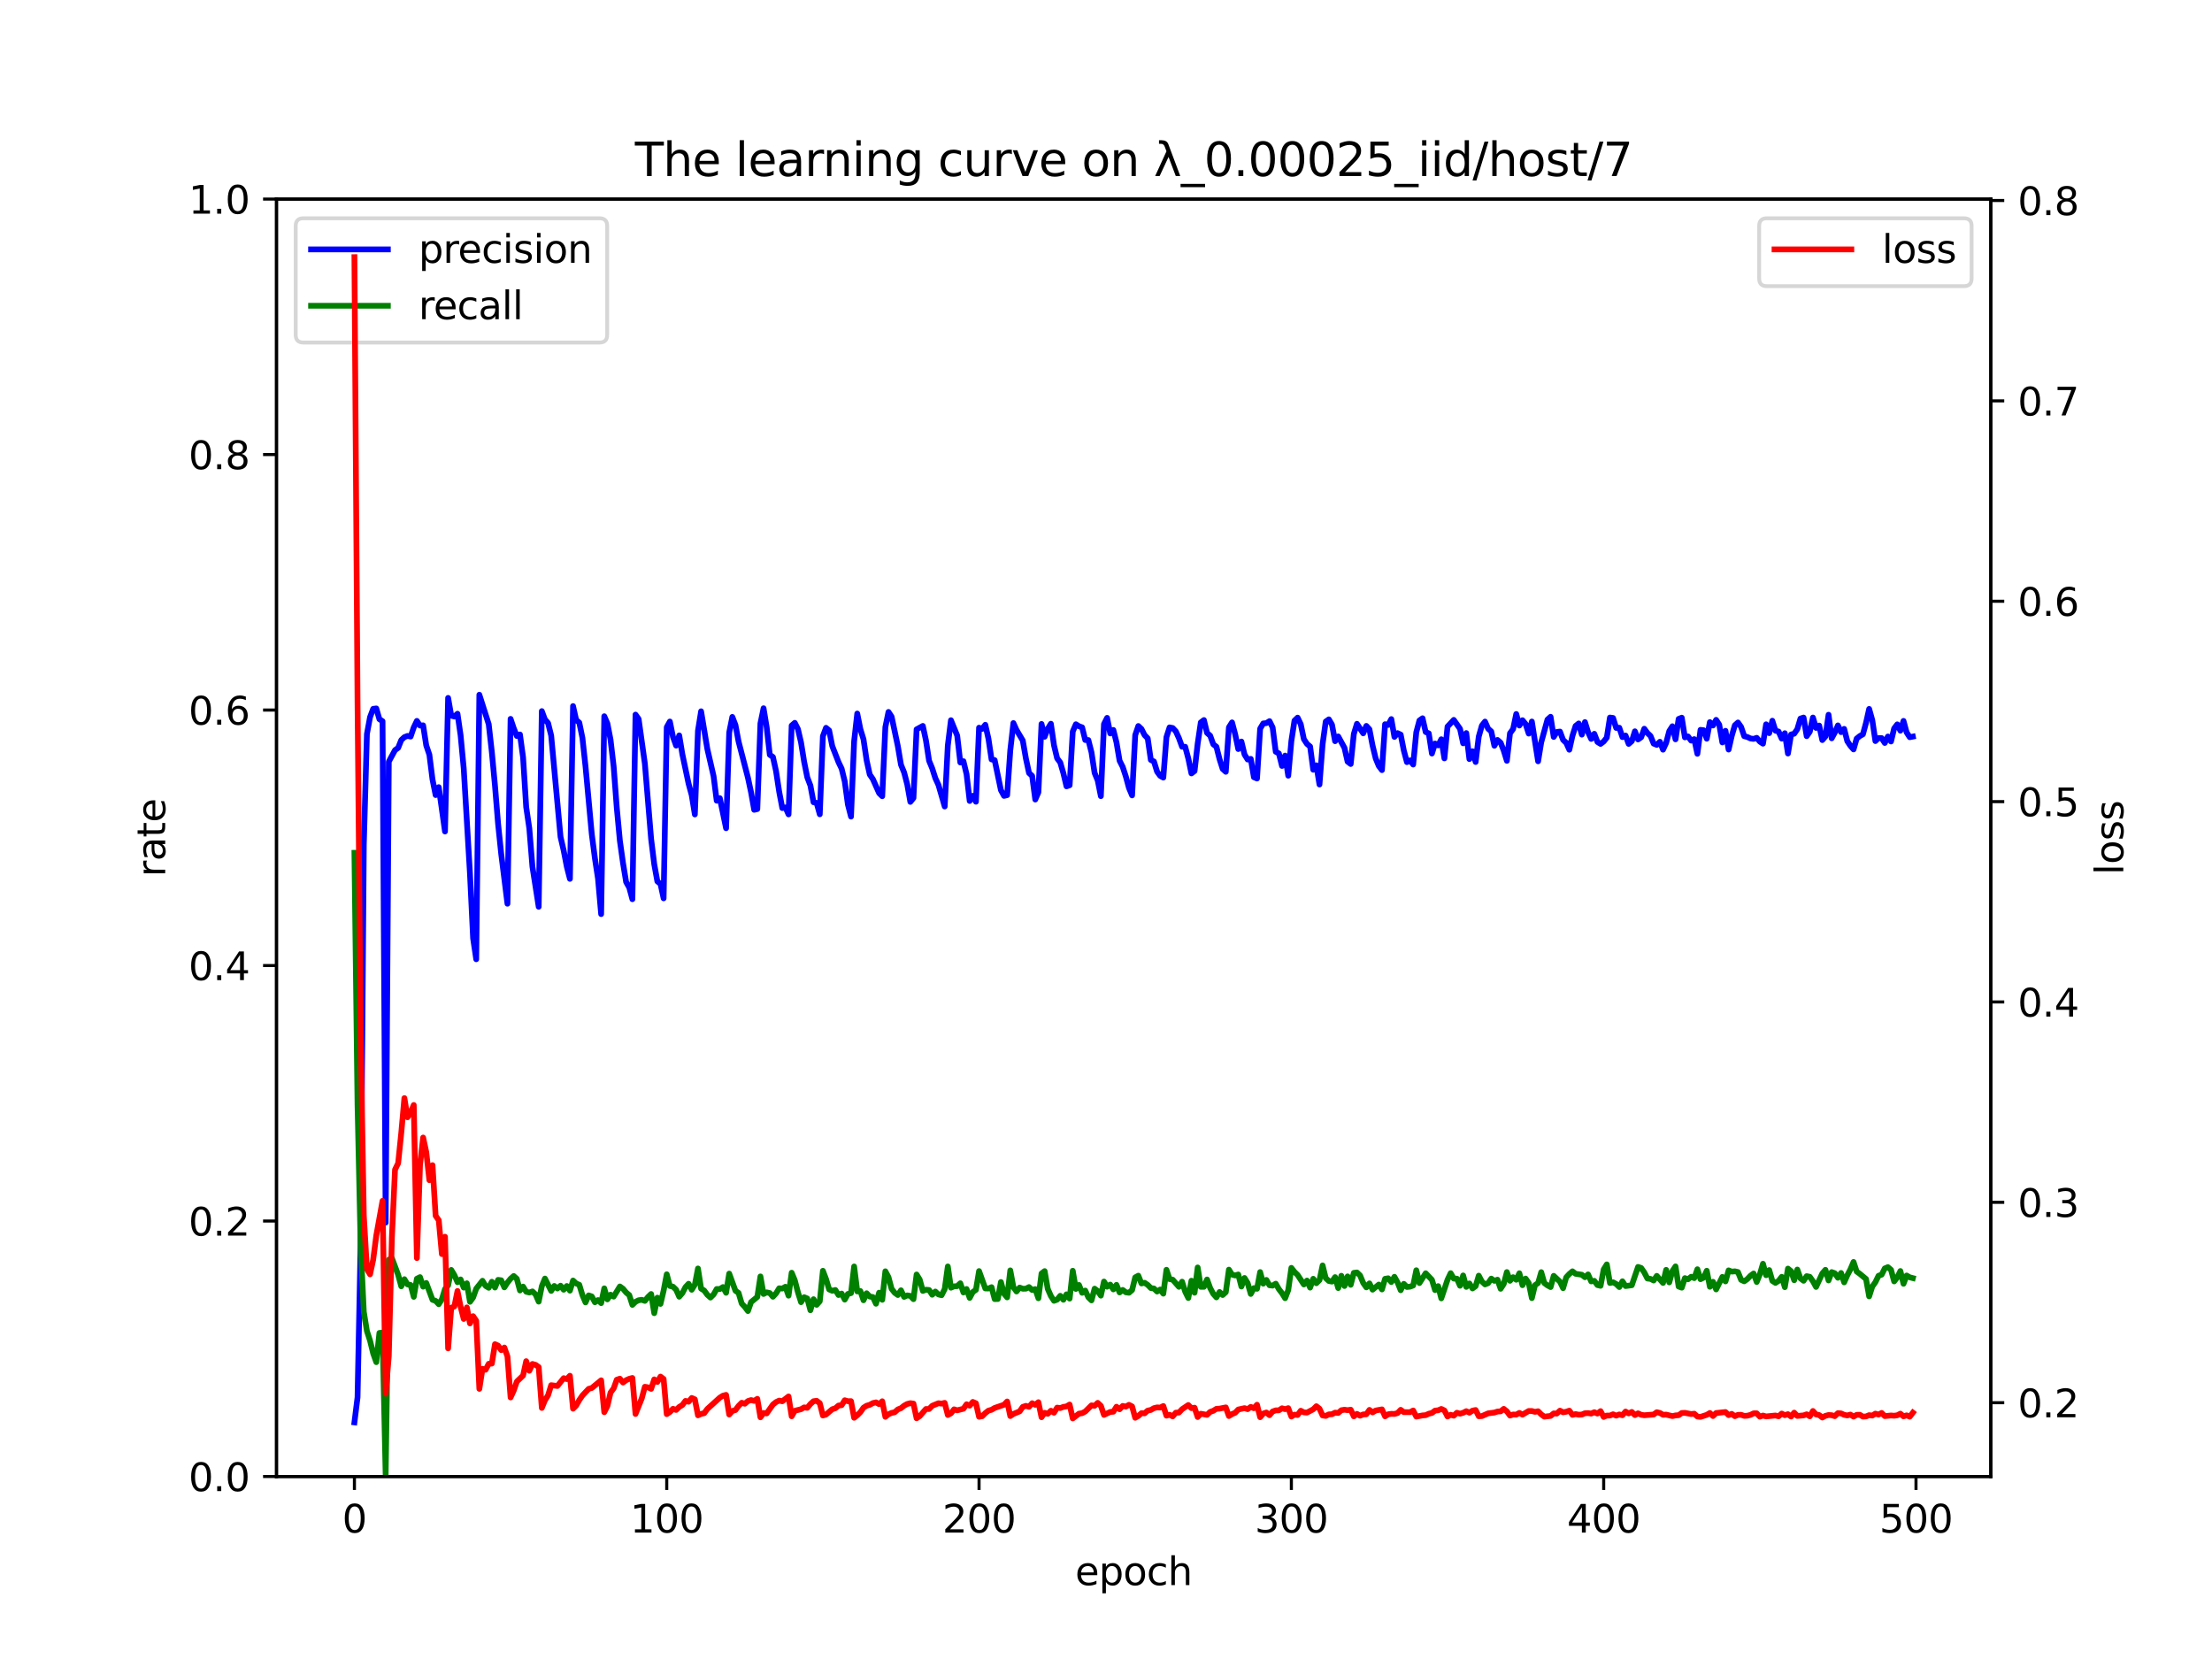 <?xml version="1.0" encoding="utf-8" standalone="no"?>
<!DOCTYPE svg PUBLIC "-//W3C//DTD SVG 1.1//EN"
  "http://www.w3.org/Graphics/SVG/1.1/DTD/svg11.dtd">
<svg xmlns:xlink="http://www.w3.org/1999/xlink" width="576pt" height="432pt" viewBox="0 0 576 432" xmlns="http://www.w3.org/2000/svg" version="1.1">
 <defs>
  <style type="text/css">*{stroke-linejoin: round; stroke-linecap: butt}</style>
 </defs>
 <g id="figure_1">
  <g id="patch_1">
   <path d="M 0 432 
L 576 432 
L 576 0 
L 0 0 
z
" style="fill: #ffffff"/>
  </g>
  <g id="axes_1">
   <g id="patch_2">
    <path d="M 72 384.48 
L 518.4 384.48 
L 518.4 51.84 
L 72 51.84 
z
" style="fill: #ffffff"/>
   </g>
   <g id="matplotlib.axis_1">
    <g id="xtick_1">
     <g id="line2d_1">
      <defs>
       <path id="m9ed347d72c" d="M 0 0 
L 0 3.5 
" style="stroke: #000000; stroke-width: 0.8"/>
      </defs>
      <g>
       <use xlink:href="#m9ed347d72c" x="92.291" y="384.48" style="stroke: #000000; stroke-width: 0.8"/>
      </g>
     </g>
     <g id="text_1">
      <!-- 0 -->
      <g transform="translate(89.11 399.078) scale(0.1 -0.1)">
       <defs>
        <path id="DejaVuSans-30" d="M 2034 4250 
Q 1547 4250 1301 3770 
Q 1056 3291 1056 2328 
Q 1056 1369 1301 889 
Q 1547 409 2034 409 
Q 2525 409 2770 889 
Q 3016 1369 3016 2328 
Q 3016 3291 2770 3770 
Q 2525 4250 2034 4250 
z
M 2034 4750 
Q 2819 4750 3233 4129 
Q 3647 3509 3647 2328 
Q 3647 1150 3233 529 
Q 2819 -91 2034 -91 
Q 1250 -91 836 529 
Q 422 1150 422 2328 
Q 422 3509 836 4129 
Q 1250 4750 2034 4750 
z
" transform="scale(0.016)"/>
       </defs>
       <use xlink:href="#DejaVuSans-30"/>
      </g>
     </g>
    </g>
    <g id="xtick_2">
     <g id="line2d_2">
      <g>
       <use xlink:href="#m9ed347d72c" x="173.617" y="384.48" style="stroke: #000000; stroke-width: 0.8"/>
      </g>
     </g>
     <g id="text_2">
      <!-- 100 -->
      <g transform="translate(164.073 399.078) scale(0.1 -0.1)">
       <defs>
        <path id="DejaVuSans-31" d="M 794 531 
L 1825 531 
L 1825 4091 
L 703 3866 
L 703 4441 
L 1819 4666 
L 2450 4666 
L 2450 531 
L 3481 531 
L 3481 0 
L 794 0 
L 794 531 
z
" transform="scale(0.016)"/>
       </defs>
       <use xlink:href="#DejaVuSans-31"/>
       <use xlink:href="#DejaVuSans-30" x="63.623"/>
       <use xlink:href="#DejaVuSans-30" x="127.246"/>
      </g>
     </g>
    </g>
    <g id="xtick_3">
     <g id="line2d_3">
      <g>
       <use xlink:href="#m9ed347d72c" x="254.943" y="384.48" style="stroke: #000000; stroke-width: 0.8"/>
      </g>
     </g>
     <g id="text_3">
      <!-- 200 -->
      <g transform="translate(245.4 399.078) scale(0.1 -0.1)">
       <defs>
        <path id="DejaVuSans-32" d="M 1228 531 
L 3431 531 
L 3431 0 
L 469 0 
L 469 531 
Q 828 903 1448 1529 
Q 2069 2156 2228 2338 
Q 2531 2678 2651 2914 
Q 2772 3150 2772 3378 
Q 2772 3750 2511 3984 
Q 2250 4219 1831 4219 
Q 1534 4219 1204 4116 
Q 875 4013 500 3803 
L 500 4441 
Q 881 4594 1212 4672 
Q 1544 4750 1819 4750 
Q 2544 4750 2975 4387 
Q 3406 4025 3406 3419 
Q 3406 3131 3298 2873 
Q 3191 2616 2906 2266 
Q 2828 2175 2409 1742 
Q 1991 1309 1228 531 
z
" transform="scale(0.016)"/>
       </defs>
       <use xlink:href="#DejaVuSans-32"/>
       <use xlink:href="#DejaVuSans-30" x="63.623"/>
       <use xlink:href="#DejaVuSans-30" x="127.246"/>
      </g>
     </g>
    </g>
    <g id="xtick_4">
     <g id="line2d_4">
      <g>
       <use xlink:href="#m9ed347d72c" x="336.27" y="384.48" style="stroke: #000000; stroke-width: 0.8"/>
      </g>
     </g>
     <g id="text_4">
      <!-- 300 -->
      <g transform="translate(326.726 399.078) scale(0.1 -0.1)">
       <defs>
        <path id="DejaVuSans-33" d="M 2597 2516 
Q 3050 2419 3304 2112 
Q 3559 1806 3559 1356 
Q 3559 666 3084 287 
Q 2609 -91 1734 -91 
Q 1441 -91 1130 -33 
Q 819 25 488 141 
L 488 750 
Q 750 597 1062 519 
Q 1375 441 1716 441 
Q 2309 441 2620 675 
Q 2931 909 2931 1356 
Q 2931 1769 2642 2001 
Q 2353 2234 1838 2234 
L 1294 2234 
L 1294 2753 
L 1863 2753 
Q 2328 2753 2575 2939 
Q 2822 3125 2822 3475 
Q 2822 3834 2567 4026 
Q 2313 4219 1838 4219 
Q 1578 4219 1281 4162 
Q 984 4106 628 3988 
L 628 4550 
Q 988 4650 1302 4700 
Q 1616 4750 1894 4750 
Q 2613 4750 3031 4423 
Q 3450 4097 3450 3541 
Q 3450 3153 3228 2886 
Q 3006 2619 2597 2516 
z
" transform="scale(0.016)"/>
       </defs>
       <use xlink:href="#DejaVuSans-33"/>
       <use xlink:href="#DejaVuSans-30" x="63.623"/>
       <use xlink:href="#DejaVuSans-30" x="127.246"/>
      </g>
     </g>
    </g>
    <g id="xtick_5">
     <g id="line2d_5">
      <g>
       <use xlink:href="#m9ed347d72c" x="417.596" y="384.48" style="stroke: #000000; stroke-width: 0.8"/>
      </g>
     </g>
     <g id="text_5">
      <!-- 400 -->
      <g transform="translate(408.052 399.078) scale(0.1 -0.1)">
       <defs>
        <path id="DejaVuSans-34" d="M 2419 4116 
L 825 1625 
L 2419 1625 
L 2419 4116 
z
M 2253 4666 
L 3047 4666 
L 3047 1625 
L 3713 1625 
L 3713 1100 
L 3047 1100 
L 3047 0 
L 2419 0 
L 2419 1100 
L 313 1100 
L 313 1709 
L 2253 4666 
z
" transform="scale(0.016)"/>
       </defs>
       <use xlink:href="#DejaVuSans-34"/>
       <use xlink:href="#DejaVuSans-30" x="63.623"/>
       <use xlink:href="#DejaVuSans-30" x="127.246"/>
      </g>
     </g>
    </g>
    <g id="xtick_6">
     <g id="line2d_6">
      <g>
       <use xlink:href="#m9ed347d72c" x="498.922" y="384.48" style="stroke: #000000; stroke-width: 0.8"/>
      </g>
     </g>
     <g id="text_6">
      <!-- 500 -->
      <g transform="translate(489.379 399.078) scale(0.1 -0.1)">
       <defs>
        <path id="DejaVuSans-35" d="M 691 4666 
L 3169 4666 
L 3169 4134 
L 1269 4134 
L 1269 2991 
Q 1406 3038 1543 3061 
Q 1681 3084 1819 3084 
Q 2600 3084 3056 2656 
Q 3513 2228 3513 1497 
Q 3513 744 3044 326 
Q 2575 -91 1722 -91 
Q 1428 -91 1123 -41 
Q 819 9 494 109 
L 494 744 
Q 775 591 1075 516 
Q 1375 441 1709 441 
Q 2250 441 2565 725 
Q 2881 1009 2881 1497 
Q 2881 1984 2565 2268 
Q 2250 2553 1709 2553 
Q 1456 2553 1204 2497 
Q 953 2441 691 2322 
L 691 4666 
z
" transform="scale(0.016)"/>
       </defs>
       <use xlink:href="#DejaVuSans-35"/>
       <use xlink:href="#DejaVuSans-30" x="63.623"/>
       <use xlink:href="#DejaVuSans-30" x="127.246"/>
      </g>
     </g>
    </g>
    <g id="text_7">
     <!-- epoch -->
     <g transform="translate(279.972 412.757) scale(0.1 -0.1)">
      <defs>
       <path id="DejaVuSans-65" d="M 3597 1894 
L 3597 1613 
L 953 1613 
Q 991 1019 1311 708 
Q 1631 397 2203 397 
Q 2534 397 2845 478 
Q 3156 559 3463 722 
L 3463 178 
Q 3153 47 2828 -22 
Q 2503 -91 2169 -91 
Q 1331 -91 842 396 
Q 353 884 353 1716 
Q 353 2575 817 3079 
Q 1281 3584 2069 3584 
Q 2775 3584 3186 3129 
Q 3597 2675 3597 1894 
z
M 3022 2063 
Q 3016 2534 2758 2815 
Q 2500 3097 2075 3097 
Q 1594 3097 1305 2825 
Q 1016 2553 972 2059 
L 3022 2063 
z
" transform="scale(0.016)"/>
       <path id="DejaVuSans-70" d="M 1159 525 
L 1159 -1331 
L 581 -1331 
L 581 3500 
L 1159 3500 
L 1159 2969 
Q 1341 3281 1617 3432 
Q 1894 3584 2278 3584 
Q 2916 3584 3314 3078 
Q 3713 2572 3713 1747 
Q 3713 922 3314 415 
Q 2916 -91 2278 -91 
Q 1894 -91 1617 61 
Q 1341 213 1159 525 
z
M 3116 1747 
Q 3116 2381 2855 2742 
Q 2594 3103 2138 3103 
Q 1681 3103 1420 2742 
Q 1159 2381 1159 1747 
Q 1159 1113 1420 752 
Q 1681 391 2138 391 
Q 2594 391 2855 752 
Q 3116 1113 3116 1747 
z
" transform="scale(0.016)"/>
       <path id="DejaVuSans-6f" d="M 1959 3097 
Q 1497 3097 1228 2736 
Q 959 2375 959 1747 
Q 959 1119 1226 758 
Q 1494 397 1959 397 
Q 2419 397 2687 759 
Q 2956 1122 2956 1747 
Q 2956 2369 2687 2733 
Q 2419 3097 1959 3097 
z
M 1959 3584 
Q 2709 3584 3137 3096 
Q 3566 2609 3566 1747 
Q 3566 888 3137 398 
Q 2709 -91 1959 -91 
Q 1206 -91 779 398 
Q 353 888 353 1747 
Q 353 2609 779 3096 
Q 1206 3584 1959 3584 
z
" transform="scale(0.016)"/>
       <path id="DejaVuSans-63" d="M 3122 3366 
L 3122 2828 
Q 2878 2963 2633 3030 
Q 2388 3097 2138 3097 
Q 1578 3097 1268 2742 
Q 959 2388 959 1747 
Q 959 1106 1268 751 
Q 1578 397 2138 397 
Q 2388 397 2633 464 
Q 2878 531 3122 666 
L 3122 134 
Q 2881 22 2623 -34 
Q 2366 -91 2075 -91 
Q 1284 -91 818 406 
Q 353 903 353 1747 
Q 353 2603 823 3093 
Q 1294 3584 2113 3584 
Q 2378 3584 2631 3529 
Q 2884 3475 3122 3366 
z
" transform="scale(0.016)"/>
       <path id="DejaVuSans-68" d="M 3513 2113 
L 3513 0 
L 2938 0 
L 2938 2094 
Q 2938 2591 2744 2837 
Q 2550 3084 2163 3084 
Q 1697 3084 1428 2787 
Q 1159 2491 1159 1978 
L 1159 0 
L 581 0 
L 581 4863 
L 1159 4863 
L 1159 2956 
Q 1366 3272 1645 3428 
Q 1925 3584 2291 3584 
Q 2894 3584 3203 3211 
Q 3513 2838 3513 2113 
z
" transform="scale(0.016)"/>
      </defs>
      <use xlink:href="#DejaVuSans-65"/>
      <use xlink:href="#DejaVuSans-70" x="61.523"/>
      <use xlink:href="#DejaVuSans-6f" x="125"/>
      <use xlink:href="#DejaVuSans-63" x="186.182"/>
      <use xlink:href="#DejaVuSans-68" x="241.162"/>
     </g>
    </g>
   </g>
   <g id="matplotlib.axis_2">
    <g id="ytick_1">
     <g id="line2d_7">
      <defs>
       <path id="mc71ed095d9" d="M 0 0 
L -3.5 0 
" style="stroke: #000000; stroke-width: 0.8"/>
      </defs>
      <g>
       <use xlink:href="#mc71ed095d9" x="72" y="384.48" style="stroke: #000000; stroke-width: 0.8"/>
      </g>
     </g>
     <g id="text_8">
      <!-- 0.0 -->
      <g transform="translate(49.097 388.279) scale(0.1 -0.1)">
       <defs>
        <path id="DejaVuSans-2e" d="M 684 794 
L 1344 794 
L 1344 0 
L 684 0 
L 684 794 
z
" transform="scale(0.016)"/>
       </defs>
       <use xlink:href="#DejaVuSans-30"/>
       <use xlink:href="#DejaVuSans-2e" x="63.623"/>
       <use xlink:href="#DejaVuSans-30" x="95.41"/>
      </g>
     </g>
    </g>
    <g id="ytick_2">
     <g id="line2d_8">
      <g>
       <use xlink:href="#mc71ed095d9" x="72" y="317.952" style="stroke: #000000; stroke-width: 0.8"/>
      </g>
     </g>
     <g id="text_9">
      <!-- 0.2 -->
      <g transform="translate(49.097 321.751) scale(0.1 -0.1)">
       <use xlink:href="#DejaVuSans-30"/>
       <use xlink:href="#DejaVuSans-2e" x="63.623"/>
       <use xlink:href="#DejaVuSans-32" x="95.41"/>
      </g>
     </g>
    </g>
    <g id="ytick_3">
     <g id="line2d_9">
      <g>
       <use xlink:href="#mc71ed095d9" x="72" y="251.424" style="stroke: #000000; stroke-width: 0.8"/>
      </g>
     </g>
     <g id="text_10">
      <!-- 0.4 -->
      <g transform="translate(49.097 255.223) scale(0.1 -0.1)">
       <use xlink:href="#DejaVuSans-30"/>
       <use xlink:href="#DejaVuSans-2e" x="63.623"/>
       <use xlink:href="#DejaVuSans-34" x="95.41"/>
      </g>
     </g>
    </g>
    <g id="ytick_4">
     <g id="line2d_10">
      <g>
       <use xlink:href="#mc71ed095d9" x="72" y="184.896" style="stroke: #000000; stroke-width: 0.8"/>
      </g>
     </g>
     <g id="text_11">
      <!-- 0.6 -->
      <g transform="translate(49.097 188.695) scale(0.1 -0.1)">
       <defs>
        <path id="DejaVuSans-36" d="M 2113 2584 
Q 1688 2584 1439 2293 
Q 1191 2003 1191 1497 
Q 1191 994 1439 701 
Q 1688 409 2113 409 
Q 2538 409 2786 701 
Q 3034 994 3034 1497 
Q 3034 2003 2786 2293 
Q 2538 2584 2113 2584 
z
M 3366 4563 
L 3366 3988 
Q 3128 4100 2886 4159 
Q 2644 4219 2406 4219 
Q 1781 4219 1451 3797 
Q 1122 3375 1075 2522 
Q 1259 2794 1537 2939 
Q 1816 3084 2150 3084 
Q 2853 3084 3261 2657 
Q 3669 2231 3669 1497 
Q 3669 778 3244 343 
Q 2819 -91 2113 -91 
Q 1303 -91 875 529 
Q 447 1150 447 2328 
Q 447 3434 972 4092 
Q 1497 4750 2381 4750 
Q 2619 4750 2861 4703 
Q 3103 4656 3366 4563 
z
" transform="scale(0.016)"/>
       </defs>
       <use xlink:href="#DejaVuSans-30"/>
       <use xlink:href="#DejaVuSans-2e" x="63.623"/>
       <use xlink:href="#DejaVuSans-36" x="95.41"/>
      </g>
     </g>
    </g>
    <g id="ytick_5">
     <g id="line2d_11">
      <g>
       <use xlink:href="#mc71ed095d9" x="72" y="118.368" style="stroke: #000000; stroke-width: 0.8"/>
      </g>
     </g>
     <g id="text_12">
      <!-- 0.8 -->
      <g transform="translate(49.097 122.167) scale(0.1 -0.1)">
       <defs>
        <path id="DejaVuSans-38" d="M 2034 2216 
Q 1584 2216 1326 1975 
Q 1069 1734 1069 1313 
Q 1069 891 1326 650 
Q 1584 409 2034 409 
Q 2484 409 2743 651 
Q 3003 894 3003 1313 
Q 3003 1734 2745 1975 
Q 2488 2216 2034 2216 
z
M 1403 2484 
Q 997 2584 770 2862 
Q 544 3141 544 3541 
Q 544 4100 942 4425 
Q 1341 4750 2034 4750 
Q 2731 4750 3128 4425 
Q 3525 4100 3525 3541 
Q 3525 3141 3298 2862 
Q 3072 2584 2669 2484 
Q 3125 2378 3379 2068 
Q 3634 1759 3634 1313 
Q 3634 634 3220 271 
Q 2806 -91 2034 -91 
Q 1263 -91 848 271 
Q 434 634 434 1313 
Q 434 1759 690 2068 
Q 947 2378 1403 2484 
z
M 1172 3481 
Q 1172 3119 1398 2916 
Q 1625 2713 2034 2713 
Q 2441 2713 2670 2916 
Q 2900 3119 2900 3481 
Q 2900 3844 2670 4047 
Q 2441 4250 2034 4250 
Q 1625 4250 1398 4047 
Q 1172 3844 1172 3481 
z
" transform="scale(0.016)"/>
       </defs>
       <use xlink:href="#DejaVuSans-30"/>
       <use xlink:href="#DejaVuSans-2e" x="63.623"/>
       <use xlink:href="#DejaVuSans-38" x="95.41"/>
      </g>
     </g>
    </g>
    <g id="ytick_6">
     <g id="line2d_12">
      <g>
       <use xlink:href="#mc71ed095d9" x="72" y="51.84" style="stroke: #000000; stroke-width: 0.8"/>
      </g>
     </g>
     <g id="text_13">
      <!-- 1.0 -->
      <g transform="translate(49.097 55.639) scale(0.1 -0.1)">
       <use xlink:href="#DejaVuSans-31"/>
       <use xlink:href="#DejaVuSans-2e" x="63.623"/>
       <use xlink:href="#DejaVuSans-30" x="95.41"/>
      </g>
     </g>
    </g>
    <g id="text_14">
     <!-- rate -->
     <g transform="translate(43.017 228.316) rotate(-90) scale(0.1 -0.1)">
      <defs>
       <path id="DejaVuSans-72" d="M 2631 2963 
Q 2534 3019 2420 3045 
Q 2306 3072 2169 3072 
Q 1681 3072 1420 2755 
Q 1159 2438 1159 1844 
L 1159 0 
L 581 0 
L 581 3500 
L 1159 3500 
L 1159 2956 
Q 1341 3275 1631 3429 
Q 1922 3584 2338 3584 
Q 2397 3584 2469 3576 
Q 2541 3569 2628 3553 
L 2631 2963 
z
" transform="scale(0.016)"/>
       <path id="DejaVuSans-61" d="M 2194 1759 
Q 1497 1759 1228 1600 
Q 959 1441 959 1056 
Q 959 750 1161 570 
Q 1363 391 1709 391 
Q 2188 391 2477 730 
Q 2766 1069 2766 1631 
L 2766 1759 
L 2194 1759 
z
M 3341 1997 
L 3341 0 
L 2766 0 
L 2766 531 
Q 2569 213 2275 61 
Q 1981 -91 1556 -91 
Q 1019 -91 701 211 
Q 384 513 384 1019 
Q 384 1609 779 1909 
Q 1175 2209 1959 2209 
L 2766 2209 
L 2766 2266 
Q 2766 2663 2505 2880 
Q 2244 3097 1772 3097 
Q 1472 3097 1187 3025 
Q 903 2953 641 2809 
L 641 3341 
Q 956 3463 1253 3523 
Q 1550 3584 1831 3584 
Q 2591 3584 2966 3190 
Q 3341 2797 3341 1997 
z
" transform="scale(0.016)"/>
       <path id="DejaVuSans-74" d="M 1172 4494 
L 1172 3500 
L 2356 3500 
L 2356 3053 
L 1172 3053 
L 1172 1153 
Q 1172 725 1289 603 
Q 1406 481 1766 481 
L 2356 481 
L 2356 0 
L 1766 0 
Q 1100 0 847 248 
Q 594 497 594 1153 
L 594 3053 
L 172 3053 
L 172 3500 
L 594 3500 
L 594 4494 
L 1172 4494 
z
" transform="scale(0.016)"/>
      </defs>
      <use xlink:href="#DejaVuSans-72"/>
      <use xlink:href="#DejaVuSans-61" x="41.113"/>
      <use xlink:href="#DejaVuSans-74" x="102.393"/>
      <use xlink:href="#DejaVuSans-65" x="141.602"/>
     </g>
    </g>
   </g>
   <g id="line2d_13">
    <path d="M 92.291 370.388 
L 93.104 363.866 
L 93.917 323.598 
L 94.731 219.952 
L 95.544 191.139 
L 96.357 186.737 
L 97.17 184.585 
L 97.984 184.475 
L 98.797 187.274 
L 99.61 187.795 
L 100.424 318.378 
L 101.237 198.334 
L 102.863 195.334 
L 103.677 194.739 
L 104.49 192.705 
L 105.303 191.946 
L 106.116 191.636 
L 106.93 191.801 
L 107.743 189.418 
L 108.556 187.718 
L 109.369 188.938 
L 110.183 188.876 
L 110.996 194.11 
L 111.809 196.517 
L 112.622 202.973 
L 113.436 207.035 
L 114.249 204.974 
L 115.876 216.518 
L 116.689 181.739 
L 117.502 186.352 
L 118.315 186.592 
L 119.129 185.854 
L 119.942 191.478 
L 120.755 200.103 
L 122.382 227.543 
L 123.195 244.321 
L 124.008 249.789 
L 124.821 180.907 
L 127.261 188.578 
L 128.074 195.827 
L 128.888 204.537 
L 129.701 214.511 
L 130.514 222.352 
L 132.141 235.329 
L 132.954 187.197 
L 133.767 189.613 
L 134.581 191.654 
L 135.394 191.255 
L 136.207 197.206 
L 137.02 210.164 
L 137.834 215.714 
L 138.647 225.704 
L 140.273 236.12 
L 141.087 185.173 
L 141.9 187.354 
L 142.713 188.267 
L 143.526 191.537 
L 145.966 217.94 
L 146.78 221.468 
L 147.593 225.674 
L 148.406 228.853 
L 149.219 183.863 
L 150.033 187.467 
L 150.846 188.176 
L 151.659 192.13 
L 152.472 199.628 
L 154.099 217.212 
L 154.912 223.479 
L 155.725 228.827 
L 156.539 238.028 
L 157.352 186.505 
L 158.165 188.388 
L 158.978 192.574 
L 159.792 199.563 
L 160.605 210.318 
L 161.418 218.953 
L 162.232 224.74 
L 163.045 229.677 
L 163.858 231.123 
L 164.671 234.153 
L 165.485 186.085 
L 166.298 187.218 
L 167.924 198.858 
L 169.551 218.453 
L 170.364 225.033 
L 171.177 229.514 
L 171.991 230.166 
L 172.804 233.925 
L 173.617 189.351 
L 174.43 187.887 
L 175.244 191.901 
L 176.057 194.153 
L 176.87 191.501 
L 177.684 196.408 
L 179.31 204.077 
L 180.123 207.067 
L 180.937 212.08 
L 181.75 190.307 
L 182.563 185.219 
L 184.19 195.037 
L 185.816 202.116 
L 186.629 208.499 
L 187.443 207.848 
L 189.069 215.671 
L 189.882 190.743 
L 190.696 186.68 
L 191.509 188.787 
L 192.322 193.093 
L 194.762 202.506 
L 195.575 206.326 
L 196.389 210.872 
L 197.202 210.679 
L 198.015 188.376 
L 198.828 184.428 
L 199.642 189.383 
L 200.455 196.544 
L 201.268 197.117 
L 202.081 200.792 
L 202.895 206.151 
L 203.708 210.423 
L 204.521 210.251 
L 205.334 212.063 
L 206.148 188.932 
L 206.961 188.226 
L 207.774 189.833 
L 208.588 193.327 
L 209.401 198.392 
L 210.214 202.41 
L 211.027 204.549 
L 211.841 208.908 
L 212.654 209.081 
L 213.467 212.037 
L 214.28 191.687 
L 215.094 189.523 
L 215.907 190.212 
L 216.72 194.285 
L 218.347 198.461 
L 219.16 200.159 
L 219.973 203.502 
L 220.786 209.462 
L 221.6 212.643 
L 222.413 193.028 
L 223.226 185.806 
L 224.039 189.854 
L 224.853 192.514 
L 225.666 197.984 
L 226.479 201.682 
L 227.293 202.875 
L 228.919 206.528 
L 229.732 207.339 
L 230.546 189.347 
L 231.359 185.387 
L 232.172 186.611 
L 233.799 194.325 
L 234.612 199.138 
L 235.425 201.132 
L 236.238 204.243 
L 237.052 208.811 
L 237.865 207.798 
L 238.678 189.926 
L 240.305 189.033 
L 241.118 192.813 
L 241.931 198.098 
L 242.745 200.081 
L 243.558 202.628 
L 244.371 204.389 
L 245.998 210.01 
L 246.811 194.123 
L 247.624 187.545 
L 249.251 191.543 
L 250.064 198.549 
L 250.877 198.212 
L 251.69 201.594 
L 252.504 208.573 
L 253.317 207.228 
L 254.13 208.77 
L 254.943 189.489 
L 255.757 189.799 
L 256.57 188.733 
L 257.383 192.321 
L 258.197 197.748 
L 259.01 197.938 
L 260.636 205.753 
L 261.45 207.246 
L 262.263 207.047 
L 263.076 195.367 
L 263.889 188.284 
L 264.703 190.095 
L 266.329 192.827 
L 267.142 197.501 
L 267.956 201.289 
L 268.769 202.041 
L 269.582 208.196 
L 270.395 206.328 
L 271.209 188.514 
L 272.022 191.849 
L 272.835 189.769 
L 273.649 188.462 
L 274.462 194.078 
L 275.275 197.465 
L 276.088 198.549 
L 276.902 201.341 
L 277.715 204.764 
L 278.528 204.481 
L 279.341 190.491 
L 280.155 188.598 
L 280.968 189.108 
L 281.781 189.399 
L 282.594 192.695 
L 283.408 192.711 
L 284.221 195.903 
L 285.034 201.263 
L 285.847 203.242 
L 286.661 207.318 
L 287.474 188.536 
L 288.287 186.931 
L 289.101 190.989 
L 289.914 190.082 
L 290.727 193.31 
L 291.54 198.093 
L 292.354 199.708 
L 293.167 202.196 
L 293.98 205.187 
L 294.793 207.122 
L 295.607 191.423 
L 296.42 189.05 
L 297.233 189.814 
L 298.046 191.421 
L 298.86 192.257 
L 299.673 197.884 
L 300.486 198.287 
L 301.299 200.929 
L 302.113 202.041 
L 302.926 202.481 
L 303.739 191.946 
L 304.553 189.415 
L 305.366 189.574 
L 306.179 190.433 
L 306.992 192.21 
L 307.806 194.445 
L 308.619 194.454 
L 309.432 197.503 
L 310.245 201.395 
L 311.059 200.777 
L 311.872 193.655 
L 312.685 188.113 
L 313.498 187.502 
L 314.312 190.852 
L 315.125 191.567 
L 315.938 193.808 
L 316.751 194.458 
L 317.565 197.673 
L 318.378 200.233 
L 319.191 200.974 
L 320.005 189.395 
L 320.818 188.112 
L 321.631 191.17 
L 322.444 195.049 
L 323.258 193.096 
L 324.071 196.467 
L 324.884 197.777 
L 325.697 197.61 
L 326.511 202.386 
L 327.324 202.726 
L 328.137 189.738 
L 328.95 188.381 
L 329.764 188.299 
L 330.577 187.785 
L 331.39 189.433 
L 332.203 195.753 
L 333.017 196.192 
L 333.83 199.454 
L 334.643 196.755 
L 335.457 201.992 
L 336.27 192.943 
L 337.083 187.649 
L 337.896 186.87 
L 338.71 188.582 
L 339.523 192.472 
L 340.336 193.709 
L 341.149 194.387 
L 341.963 200.438 
L 342.776 199.283 
L 343.589 204.286 
L 344.402 193.766 
L 345.216 187.895 
L 346.029 187.32 
L 346.842 188.689 
L 347.655 193.002 
L 348.469 191.768 
L 350.095 194.734 
L 350.909 198.325 
L 351.722 198.944 
L 352.535 191.117 
L 353.348 188.477 
L 354.975 190.959 
L 355.788 189.026 
L 356.601 189.917 
L 357.415 194.155 
L 358.228 197.491 
L 359.041 199.463 
L 359.854 200.539 
L 360.668 188.583 
L 361.481 188.771 
L 362.294 187.252 
L 363.107 191.886 
L 363.921 190.906 
L 364.734 191.288 
L 365.547 195.41 
L 366.361 198.46 
L 367.174 197.999 
L 367.987 199.083 
L 368.8 190.677 
L 369.614 187.613 
L 370.427 187.035 
L 371.24 190.615 
L 372.053 190.97 
L 372.867 196.22 
L 373.68 193.616 
L 374.493 194.096 
L 375.306 192.501 
L 376.12 197.482 
L 376.933 189.209 
L 378.559 187.461 
L 380.186 189.776 
L 380.999 193.555 
L 381.812 190.886 
L 382.626 197.663 
L 383.439 195.62 
L 384.252 198.424 
L 385.066 191.795 
L 385.879 188.935 
L 386.692 187.9 
L 387.505 189.753 
L 388.319 190.466 
L 389.132 194.189 
L 389.945 192.678 
L 390.758 193.389 
L 391.572 195.466 
L 392.385 198.113 
L 393.198 190.942 
L 394.011 189.842 
L 394.825 185.927 
L 395.638 188.93 
L 396.451 187.546 
L 397.264 188.531 
L 398.078 191.029 
L 398.891 187.884 
L 400.518 198.239 
L 401.331 193.286 
L 402.957 187.385 
L 403.771 186.649 
L 404.584 191.897 
L 405.397 190.599 
L 406.21 190.497 
L 407.024 192.656 
L 407.837 193.426 
L 408.65 195.229 
L 409.463 191.608 
L 410.277 189.042 
L 411.09 188.386 
L 411.903 191.294 
L 412.716 188.032 
L 413.53 190.651 
L 414.343 192.415 
L 415.156 191.081 
L 415.97 193.206 
L 416.783 193.713 
L 417.596 193.098 
L 418.409 192.062 
L 419.223 186.849 
L 420.036 186.959 
L 420.849 189.552 
L 421.662 189.501 
L 422.476 191.942 
L 423.289 191.535 
L 424.102 193.711 
L 424.915 192.999 
L 425.729 190.429 
L 426.542 192.55 
L 427.355 191.991 
L 428.168 189.761 
L 428.982 190.878 
L 429.795 191.649 
L 430.608 193.636 
L 431.422 193.962 
L 432.235 193.154 
L 433.048 195.216 
L 433.861 193.441 
L 434.675 190.37 
L 435.488 189.117 
L 436.301 192.522 
L 437.114 187.21 
L 437.928 186.883 
L 438.741 192.009 
L 439.554 191.764 
L 440.367 192.848 
L 441.181 192.47 
L 441.994 196.288 
L 442.807 190.054 
L 443.62 190.154 
L 444.434 192.355 
L 445.247 188.041 
L 446.06 188.916 
L 446.874 187.452 
L 447.687 188.708 
L 448.5 193.331 
L 449.313 190.3 
L 450.127 195.186 
L 450.94 191.617 
L 451.753 188.863 
L 452.566 188.136 
L 453.38 189.298 
L 454.193 191.701 
L 455.006 191.914 
L 455.819 192.297 
L 456.633 192.403 
L 457.446 192.132 
L 458.259 193.112 
L 459.072 193.652 
L 459.886 188.611 
L 460.699 190.911 
L 461.512 187.676 
L 462.326 190.266 
L 463.139 190.482 
L 463.952 192.332 
L 464.765 190.925 
L 465.579 196.218 
L 466.392 191.257 
L 467.205 191.056 
L 468.018 189.866 
L 468.832 187.121 
L 469.645 186.851 
L 470.458 191.696 
L 471.271 190.524 
L 472.085 186.847 
L 472.898 189.551 
L 473.711 188.936 
L 474.524 192.712 
L 475.338 191.762 
L 476.151 186.117 
L 476.964 192.255 
L 477.778 190.757 
L 478.591 188.892 
L 479.404 190.649 
L 480.217 189.802 
L 481.031 192.993 
L 481.844 194.214 
L 482.657 195.149 
L 483.47 192.33 
L 484.284 191.677 
L 485.097 191.217 
L 485.91 188.222 
L 486.723 184.6 
L 487.537 187.517 
L 488.35 192.97 
L 489.163 192.193 
L 489.976 192.198 
L 490.79 193.467 
L 491.603 191.785 
L 492.416 193.079 
L 493.23 189.682 
L 494.043 188.625 
L 494.856 190.269 
L 495.669 187.725 
L 496.483 190.725 
L 497.296 191.969 
L 498.109 191.806 
L 498.109 191.806 
" clip-path="url(#p455da64cbe)" style="fill: none; stroke: #0000ff; stroke-width: 1.5; stroke-linecap: square"/>
   </g>
   <g id="line2d_14">
    <path d="M 92.291 222.074 
L 93.104 287.77 
L 93.917 324.423 
L 94.731 341.585 
L 95.544 346.601 
L 96.357 349.099 
L 97.17 352.413 
L 97.984 354.705 
L 98.797 347.096 
L 99.61 347.007 
L 100.424 384.099 
L 101.237 328.026 
L 102.05 327.623 
L 103.677 331.964 
L 104.49 334.956 
L 105.303 333.097 
L 106.116 334.459 
L 106.93 334.605 
L 107.743 337.698 
L 108.556 332.973 
L 109.369 332.56 
L 110.183 335.047 
L 110.996 334.081 
L 112.622 338.466 
L 113.436 338.745 
L 114.249 339.614 
L 115.062 338.329 
L 115.876 335.657 
L 116.689 334.718 
L 117.502 330.683 
L 118.315 332.028 
L 119.129 333.883 
L 119.942 333.161 
L 120.755 335.287 
L 121.568 334.16 
L 122.382 338.991 
L 123.195 337.865 
L 124.008 335.568 
L 125.635 333.509 
L 126.448 334.848 
L 127.261 335.34 
L 128.074 333.764 
L 128.888 335.269 
L 129.701 333.275 
L 130.514 333.381 
L 131.328 335.225 
L 132.141 333.984 
L 132.954 332.978 
L 133.767 332.267 
L 134.581 332.997 
L 135.394 336.033 
L 136.207 335.027 
L 137.02 336.363 
L 137.834 336.572 
L 138.647 336.281 
L 139.46 337.053 
L 140.273 338.943 
L 141.087 334.913 
L 141.9 332.935 
L 143.526 336.151 
L 144.34 334.853 
L 145.153 335.525 
L 145.966 334.79 
L 146.78 335.843 
L 147.593 334.872 
L 148.406 336.081 
L 149.219 333.449 
L 150.033 334.215 
L 150.846 334.552 
L 151.659 337.24 
L 152.472 339.145 
L 153.286 337.317 
L 154.099 337.587 
L 154.912 339.106 
L 155.725 338.536 
L 156.539 339.331 
L 157.352 335.49 
L 158.165 338.351 
L 158.978 337.134 
L 159.792 337.636 
L 161.418 334.993 
L 162.232 335.581 
L 163.045 336.566 
L 163.858 337.239 
L 164.671 339.786 
L 165.485 338.981 
L 166.298 338.589 
L 167.111 338.462 
L 167.924 338.749 
L 168.738 337.732 
L 169.551 336.955 
L 170.364 341.945 
L 171.177 337.91 
L 171.991 339.535 
L 172.804 336.087 
L 173.617 331.822 
L 174.43 334.859 
L 175.244 335.047 
L 176.057 335.828 
L 176.87 337.664 
L 177.684 336.718 
L 178.497 335.163 
L 179.31 334.291 
L 180.123 335.853 
L 180.937 334.516 
L 181.75 330.311 
L 182.563 335.556 
L 183.376 336.052 
L 184.19 337.161 
L 185.003 337.885 
L 185.816 337.081 
L 186.629 335.653 
L 187.443 335.671 
L 188.256 335.148 
L 189.069 336.637 
L 189.882 331.643 
L 191.509 336.102 
L 192.322 336.668 
L 193.136 339.439 
L 193.949 340.312 
L 194.762 341.396 
L 195.575 339.061 
L 197.202 337.722 
L 198.015 332.38 
L 198.828 336.949 
L 199.642 336.529 
L 200.455 336.711 
L 201.268 337.674 
L 202.081 336.792 
L 202.895 335.465 
L 203.708 335.54 
L 204.521 335.07 
L 205.334 337.395 
L 206.148 331.414 
L 206.961 333.378 
L 207.774 336.489 
L 208.588 339.087 
L 209.401 337.792 
L 210.214 338.128 
L 211.027 341.188 
L 211.841 338.311 
L 212.654 339.775 
L 213.467 338.851 
L 214.28 330.91 
L 215.094 333.059 
L 215.907 335.767 
L 216.72 336.116 
L 217.533 335.915 
L 218.347 337.219 
L 219.16 336.841 
L 219.973 338.415 
L 220.786 336.941 
L 221.6 336.726 
L 222.413 329.786 
L 223.226 336.279 
L 224.039 336.183 
L 224.853 338.587 
L 225.666 336.757 
L 226.479 337.614 
L 227.293 337.748 
L 228.106 339.492 
L 228.919 336.604 
L 229.732 338.463 
L 230.546 331.04 
L 231.359 332.564 
L 232.172 335.619 
L 232.985 336.638 
L 233.799 337.225 
L 234.612 335.988 
L 235.425 337.704 
L 236.238 337.317 
L 237.052 337.448 
L 237.865 338.299 
L 238.678 331.879 
L 239.491 333.196 
L 240.305 336.147 
L 241.118 335.836 
L 241.931 335.914 
L 242.745 337.149 
L 243.558 336.313 
L 244.371 337.071 
L 245.184 337.276 
L 245.998 335.672 
L 246.811 329.783 
L 247.624 335.316 
L 248.437 334.96 
L 249.251 334.91 
L 250.064 334.157 
L 250.877 336.56 
L 251.69 335.652 
L 252.504 337.975 
L 253.317 336.431 
L 254.13 335.877 
L 254.943 330.985 
L 256.57 335.502 
L 257.383 335.527 
L 258.197 335.181 
L 259.01 338.276 
L 259.823 338.26 
L 260.636 333.837 
L 261.45 336.879 
L 262.263 337.833 
L 263.076 330.803 
L 263.889 335.188 
L 264.703 336.299 
L 265.516 335.282 
L 266.329 335.586 
L 267.142 335.57 
L 267.956 335.153 
L 268.769 335.915 
L 269.582 335.684 
L 270.395 338.064 
L 271.209 331.618 
L 272.022 330.995 
L 272.835 335.626 
L 273.649 337.474 
L 274.462 338.722 
L 275.275 338.424 
L 276.088 337.421 
L 276.902 338.456 
L 277.715 337.037 
L 278.528 338.151 
L 279.341 330.901 
L 280.155 335.639 
L 280.968 334.601 
L 281.781 336.641 
L 282.594 336.061 
L 283.408 337.821 
L 284.221 338.619 
L 285.034 335.567 
L 285.847 336.187 
L 286.661 337.384 
L 287.474 333.713 
L 288.287 335.053 
L 289.101 334.505 
L 289.914 335.755 
L 290.727 334.567 
L 291.54 336.55 
L 292.354 335.901 
L 293.167 336.511 
L 293.98 336.63 
L 294.793 335.927 
L 295.607 332.622 
L 296.42 332.183 
L 297.233 334.205 
L 298.046 334.032 
L 298.86 334.583 
L 299.673 335.408 
L 300.486 335.523 
L 301.299 336.314 
L 302.113 335.789 
L 302.926 336.866 
L 303.739 330.651 
L 304.553 333.074 
L 305.366 333.224 
L 306.992 335.081 
L 307.806 333.746 
L 308.619 336.342 
L 309.432 337.998 
L 310.245 333.497 
L 311.059 336.618 
L 311.872 330.046 
L 312.685 335.088 
L 313.498 335.089 
L 314.312 333.175 
L 315.125 335.4 
L 315.938 336.917 
L 316.751 337.831 
L 317.565 336.426 
L 318.378 337.22 
L 319.191 336.474 
L 320.005 330.61 
L 320.818 331.915 
L 321.631 332.129 
L 322.444 331.875 
L 323.258 335.016 
L 324.071 332.778 
L 324.884 334.107 
L 325.697 336.945 
L 326.511 335.423 
L 327.324 335.599 
L 328.137 331.24 
L 328.95 334.263 
L 329.764 333.291 
L 330.577 334.679 
L 331.39 334.775 
L 332.203 334.265 
L 333.017 335.687 
L 333.83 336.737 
L 334.643 338.051 
L 335.457 335.928 
L 336.27 330.151 
L 337.083 331.211 
L 337.896 331.995 
L 339.523 334.472 
L 340.336 333.461 
L 341.149 335.294 
L 341.963 332.992 
L 342.776 334.156 
L 343.589 333.337 
L 344.402 329.515 
L 345.216 332.827 
L 346.029 333.568 
L 346.842 333.725 
L 347.655 332.559 
L 348.469 335.411 
L 349.282 332.21 
L 350.095 334.878 
L 350.909 332.373 
L 351.722 334.561 
L 352.535 331.449 
L 353.348 331.35 
L 354.162 332.124 
L 354.975 334.071 
L 355.788 335.225 
L 356.601 334.189 
L 357.415 335.831 
L 359.041 334.496 
L 359.854 335.768 
L 360.668 333.004 
L 361.481 332.861 
L 362.294 333.849 
L 363.107 332.475 
L 363.921 333.943 
L 364.734 335.979 
L 365.547 334.311 
L 366.361 335.126 
L 367.174 335.046 
L 367.987 334.745 
L 368.8 330.771 
L 369.614 334.112 
L 371.24 331.557 
L 372.867 333.255 
L 373.68 335.932 
L 374.493 334.905 
L 375.306 338.091 
L 376.933 333.248 
L 377.746 331.531 
L 378.559 332.939 
L 379.373 332.957 
L 380.186 334.81 
L 380.999 332.124 
L 381.812 335.106 
L 382.626 334.202 
L 383.439 335.51 
L 384.252 334.913 
L 385.066 332.177 
L 385.879 333.71 
L 386.692 334.456 
L 387.505 334.135 
L 388.319 332.948 
L 389.132 333.527 
L 389.945 333.231 
L 390.758 335.597 
L 391.572 334.338 
L 392.385 331.247 
L 393.198 333.518 
L 394.011 332.581 
L 394.825 333.247 
L 395.638 331.554 
L 396.451 334.662 
L 397.264 332.94 
L 398.078 334.098 
L 398.891 338.029 
L 399.704 334.662 
L 400.518 334.101 
L 401.331 331.267 
L 402.144 334.107 
L 402.957 334.714 
L 403.771 335.155 
L 404.584 332.229 
L 406.21 333.749 
L 407.024 335.441 
L 407.837 332.61 
L 408.65 331.739 
L 409.463 331.051 
L 410.277 331.688 
L 411.903 331.939 
L 412.716 332.589 
L 413.53 331.854 
L 414.343 333.668 
L 415.156 333.522 
L 415.97 334.628 
L 416.783 334.826 
L 417.596 330.548 
L 418.409 329.249 
L 419.223 334.088 
L 420.036 333.905 
L 420.849 334.338 
L 421.662 335.146 
L 422.476 333.645 
L 423.289 334.888 
L 424.915 334.671 
L 426.542 329.907 
L 427.355 330.174 
L 428.168 331.34 
L 428.982 332.923 
L 429.795 333.024 
L 430.608 333.44 
L 431.422 332.235 
L 433.048 334.076 
L 433.861 330.667 
L 434.675 333.931 
L 435.488 330.986 
L 436.301 329.766 
L 437.114 335.014 
L 437.928 335.308 
L 438.741 332.819 
L 439.554 333.126 
L 440.367 332.465 
L 441.181 332.822 
L 441.994 330.504 
L 442.807 333.101 
L 443.62 332.702 
L 444.434 330.896 
L 445.247 335.073 
L 446.06 333.773 
L 446.874 335.759 
L 448.5 332.499 
L 449.313 333.677 
L 450.127 330.802 
L 450.94 331.128 
L 451.753 331.049 
L 452.566 331.241 
L 453.38 333.273 
L 454.193 333.65 
L 455.006 333.071 
L 455.819 332.204 
L 456.633 331.618 
L 457.446 333.83 
L 458.259 331.822 
L 459.072 329.074 
L 459.886 332.061 
L 460.699 330.721 
L 461.512 333.54 
L 462.326 334.063 
L 463.139 333.537 
L 463.952 332.482 
L 464.765 335.175 
L 465.579 330.342 
L 466.392 331.002 
L 467.205 333.372 
L 468.018 330.588 
L 468.832 332.886 
L 469.645 333.511 
L 470.458 332.306 
L 471.271 332.481 
L 472.085 333.633 
L 472.898 335.119 
L 474.524 331.603 
L 475.338 330.656 
L 476.151 333.425 
L 476.964 331.251 
L 477.778 331.544 
L 478.591 332.726 
L 479.404 331.482 
L 480.217 333.922 
L 481.031 332.072 
L 481.844 330.528 
L 482.657 328.609 
L 483.47 331.108 
L 484.284 331.691 
L 485.91 333.042 
L 486.723 337.575 
L 487.537 335.021 
L 488.35 333.877 
L 489.163 332.212 
L 489.976 331.915 
L 490.79 330.294 
L 491.603 329.956 
L 492.416 330.644 
L 493.23 333.671 
L 494.043 332.632 
L 494.856 330.974 
L 495.669 334.293 
L 496.483 332.142 
L 497.296 332.61 
L 498.109 332.82 
L 498.109 332.82 
" clip-path="url(#p455da64cbe)" style="fill: none; stroke: #008000; stroke-width: 1.5; stroke-linecap: square"/>
   </g>
   <g id="patch_3">
    <path d="M 72 384.48 
L 72 51.84 
" style="fill: none; stroke: #000000; stroke-width: 0.8; stroke-linejoin: miter; stroke-linecap: square"/>
   </g>
   <g id="patch_4">
    <path d="M 518.4 384.48 
L 518.4 51.84 
" style="fill: none; stroke: #000000; stroke-width: 0.8; stroke-linejoin: miter; stroke-linecap: square"/>
   </g>
   <g id="patch_5">
    <path d="M 72 384.48 
L 518.4 384.48 
" style="fill: none; stroke: #000000; stroke-width: 0.8; stroke-linejoin: miter; stroke-linecap: square"/>
   </g>
   <g id="patch_6">
    <path d="M 72 51.84 
L 518.4 51.84 
" style="fill: none; stroke: #000000; stroke-width: 0.8; stroke-linejoin: miter; stroke-linecap: square"/>
   </g>
   <g id="legend_1">
    <g id="patch_7">
     <path d="M 79 89.196 
L 156.108 89.196 
Q 158.108 89.196 158.108 87.196 
L 158.108 58.84 
Q 158.108 56.84 156.108 56.84 
L 79 56.84 
Q 77 56.84 77 58.84 
L 77 87.196 
Q 77 89.196 79 89.196 
z
" style="fill: #ffffff; opacity: 0.8; stroke: #cccccc; stroke-linejoin: miter"/>
    </g>
    <g id="line2d_15">
     <path d="M 81 64.938 
L 91 64.938 
L 101 64.938 
" style="fill: none; stroke: #0000ff; stroke-width: 1.5; stroke-linecap: square"/>
    </g>
    <g id="text_15">
     <!-- precision -->
     <g transform="translate(109 68.438) scale(0.1 -0.1)">
      <defs>
       <path id="DejaVuSans-69" d="M 603 3500 
L 1178 3500 
L 1178 0 
L 603 0 
L 603 3500 
z
M 603 4863 
L 1178 4863 
L 1178 4134 
L 603 4134 
L 603 4863 
z
" transform="scale(0.016)"/>
       <path id="DejaVuSans-73" d="M 2834 3397 
L 2834 2853 
Q 2591 2978 2328 3040 
Q 2066 3103 1784 3103 
Q 1356 3103 1142 2972 
Q 928 2841 928 2578 
Q 928 2378 1081 2264 
Q 1234 2150 1697 2047 
L 1894 2003 
Q 2506 1872 2764 1633 
Q 3022 1394 3022 966 
Q 3022 478 2636 193 
Q 2250 -91 1575 -91 
Q 1294 -91 989 -36 
Q 684 19 347 128 
L 347 722 
Q 666 556 975 473 
Q 1284 391 1588 391 
Q 1994 391 2212 530 
Q 2431 669 2431 922 
Q 2431 1156 2273 1281 
Q 2116 1406 1581 1522 
L 1381 1569 
Q 847 1681 609 1914 
Q 372 2147 372 2553 
Q 372 3047 722 3315 
Q 1072 3584 1716 3584 
Q 2034 3584 2315 3537 
Q 2597 3491 2834 3397 
z
" transform="scale(0.016)"/>
       <path id="DejaVuSans-6e" d="M 3513 2113 
L 3513 0 
L 2938 0 
L 2938 2094 
Q 2938 2591 2744 2837 
Q 2550 3084 2163 3084 
Q 1697 3084 1428 2787 
Q 1159 2491 1159 1978 
L 1159 0 
L 581 0 
L 581 3500 
L 1159 3500 
L 1159 2956 
Q 1366 3272 1645 3428 
Q 1925 3584 2291 3584 
Q 2894 3584 3203 3211 
Q 3513 2838 3513 2113 
z
" transform="scale(0.016)"/>
      </defs>
      <use xlink:href="#DejaVuSans-70"/>
      <use xlink:href="#DejaVuSans-72" x="63.477"/>
      <use xlink:href="#DejaVuSans-65" x="102.34"/>
      <use xlink:href="#DejaVuSans-63" x="163.863"/>
      <use xlink:href="#DejaVuSans-69" x="218.844"/>
      <use xlink:href="#DejaVuSans-73" x="246.627"/>
      <use xlink:href="#DejaVuSans-69" x="298.727"/>
      <use xlink:href="#DejaVuSans-6f" x="326.51"/>
      <use xlink:href="#DejaVuSans-6e" x="387.691"/>
     </g>
    </g>
    <g id="line2d_16">
     <path d="M 81 79.617 
L 91 79.617 
L 101 79.617 
" style="fill: none; stroke: #008000; stroke-width: 1.5; stroke-linecap: square"/>
    </g>
    <g id="text_16">
     <!-- recall -->
     <g transform="translate(109 83.117) scale(0.1 -0.1)">
      <defs>
       <path id="DejaVuSans-6c" d="M 603 4863 
L 1178 4863 
L 1178 0 
L 603 0 
L 603 4863 
z
" transform="scale(0.016)"/>
      </defs>
      <use xlink:href="#DejaVuSans-72"/>
      <use xlink:href="#DejaVuSans-65" x="38.863"/>
      <use xlink:href="#DejaVuSans-63" x="100.387"/>
      <use xlink:href="#DejaVuSans-61" x="155.367"/>
      <use xlink:href="#DejaVuSans-6c" x="216.646"/>
      <use xlink:href="#DejaVuSans-6c" x="244.43"/>
     </g>
    </g>
   </g>
  </g>
  <g id="axes_2">
   <g id="matplotlib.axis_3">
    <g id="ytick_7">
     <g id="line2d_17">
      <defs>
       <path id="m78d925602d" d="M 0 0 
L 3.5 0 
" style="stroke: #000000; stroke-width: 0.8"/>
      </defs>
      <g>
       <use xlink:href="#m78d925602d" x="518.4" y="365.261" style="stroke: #000000; stroke-width: 0.8"/>
      </g>
     </g>
     <g id="text_17">
      <!-- 0.2 -->
      <g transform="translate(525.4 369.06) scale(0.1 -0.1)">
       <use xlink:href="#DejaVuSans-30"/>
       <use xlink:href="#DejaVuSans-2e" x="63.623"/>
       <use xlink:href="#DejaVuSans-32" x="95.41"/>
      </g>
     </g>
    </g>
    <g id="ytick_8">
     <g id="line2d_18">
      <g>
       <use xlink:href="#m78d925602d" x="518.4" y="313.086" style="stroke: #000000; stroke-width: 0.8"/>
      </g>
     </g>
     <g id="text_18">
      <!-- 0.3 -->
      <g transform="translate(525.4 316.885) scale(0.1 -0.1)">
       <use xlink:href="#DejaVuSans-30"/>
       <use xlink:href="#DejaVuSans-2e" x="63.623"/>
       <use xlink:href="#DejaVuSans-33" x="95.41"/>
      </g>
     </g>
    </g>
    <g id="ytick_9">
     <g id="line2d_19">
      <g>
       <use xlink:href="#m78d925602d" x="518.4" y="260.911" style="stroke: #000000; stroke-width: 0.8"/>
      </g>
     </g>
     <g id="text_19">
      <!-- 0.4 -->
      <g transform="translate(525.4 264.71) scale(0.1 -0.1)">
       <use xlink:href="#DejaVuSans-30"/>
       <use xlink:href="#DejaVuSans-2e" x="63.623"/>
       <use xlink:href="#DejaVuSans-34" x="95.41"/>
      </g>
     </g>
    </g>
    <g id="ytick_10">
     <g id="line2d_20">
      <g>
       <use xlink:href="#m78d925602d" x="518.4" y="208.736" style="stroke: #000000; stroke-width: 0.8"/>
      </g>
     </g>
     <g id="text_20">
      <!-- 0.5 -->
      <g transform="translate(525.4 212.535) scale(0.1 -0.1)">
       <use xlink:href="#DejaVuSans-30"/>
       <use xlink:href="#DejaVuSans-2e" x="63.623"/>
       <use xlink:href="#DejaVuSans-35" x="95.41"/>
      </g>
     </g>
    </g>
    <g id="ytick_11">
     <g id="line2d_21">
      <g>
       <use xlink:href="#m78d925602d" x="518.4" y="156.561" style="stroke: #000000; stroke-width: 0.8"/>
      </g>
     </g>
     <g id="text_21">
      <!-- 0.6 -->
      <g transform="translate(525.4 160.36) scale(0.1 -0.1)">
       <use xlink:href="#DejaVuSans-30"/>
       <use xlink:href="#DejaVuSans-2e" x="63.623"/>
       <use xlink:href="#DejaVuSans-36" x="95.41"/>
      </g>
     </g>
    </g>
    <g id="ytick_12">
     <g id="line2d_22">
      <g>
       <use xlink:href="#m78d925602d" x="518.4" y="104.385" style="stroke: #000000; stroke-width: 0.8"/>
      </g>
     </g>
     <g id="text_22">
      <!-- 0.7 -->
      <g transform="translate(525.4 108.185) scale(0.1 -0.1)">
       <defs>
        <path id="DejaVuSans-37" d="M 525 4666 
L 3525 4666 
L 3525 4397 
L 1831 0 
L 1172 0 
L 2766 4134 
L 525 4134 
L 525 4666 
z
" transform="scale(0.016)"/>
       </defs>
       <use xlink:href="#DejaVuSans-30"/>
       <use xlink:href="#DejaVuSans-2e" x="63.623"/>
       <use xlink:href="#DejaVuSans-37" x="95.41"/>
      </g>
     </g>
    </g>
    <g id="ytick_13">
     <g id="line2d_23">
      <g>
       <use xlink:href="#m78d925602d" x="518.4" y="52.21" style="stroke: #000000; stroke-width: 0.8"/>
      </g>
     </g>
     <g id="text_23">
      <!-- 0.8 -->
      <g transform="translate(525.4 56.01) scale(0.1 -0.1)">
       <use xlink:href="#DejaVuSans-30"/>
       <use xlink:href="#DejaVuSans-2e" x="63.623"/>
       <use xlink:href="#DejaVuSans-38" x="95.41"/>
      </g>
     </g>
    </g>
    <g id="text_24">
     <!-- loss -->
     <g transform="translate(552.902 227.818) rotate(-90) scale(0.1 -0.1)">
      <use xlink:href="#DejaVuSans-6c"/>
      <use xlink:href="#DejaVuSans-6f" x="27.783"/>
      <use xlink:href="#DejaVuSans-73" x="88.965"/>
      <use xlink:href="#DejaVuSans-73" x="141.064"/>
     </g>
    </g>
   </g>
   <g id="line2d_24">
    <path d="M 92.291 66.96 
L 93.104 182.882 
L 93.917 269.735 
L 94.731 316.491 
L 95.544 330.472 
L 96.357 331.838 
L 97.17 328.042 
L 97.984 321.734 
L 99.61 312.695 
L 100.424 362.919 
L 101.237 353.11 
L 102.05 322.196 
L 102.863 304.562 
L 103.677 302.904 
L 104.49 295.006 
L 105.303 285.943 
L 106.116 290.941 
L 106.93 289.668 
L 107.743 287.74 
L 108.556 327.603 
L 109.369 303.339 
L 110.183 296.215 
L 110.996 300.025 
L 111.809 307.319 
L 112.622 303.406 
L 113.436 316.58 
L 114.249 317.74 
L 115.062 326.565 
L 115.876 322.042 
L 116.689 351.12 
L 117.502 340.533 
L 118.315 340.201 
L 119.129 336.169 
L 119.942 340.285 
L 120.755 343.449 
L 121.568 340.452 
L 122.382 344.622 
L 123.195 342.729 
L 124.008 343.925 
L 124.821 361.653 
L 125.635 356.433 
L 126.448 356.682 
L 127.261 355.13 
L 128.074 355.071 
L 128.888 350.024 
L 129.701 350.389 
L 130.514 351.569 
L 131.328 350.898 
L 132.141 353.21 
L 132.954 363.894 
L 133.767 362.12 
L 134.581 359.756 
L 136.207 358.189 
L 137.02 354.447 
L 137.834 356.938 
L 138.647 355.176 
L 139.46 355.397 
L 140.273 355.975 
L 141.087 366.625 
L 141.9 364.634 
L 142.713 363.333 
L 143.526 360.701 
L 145.153 360.913 
L 146.78 358.873 
L 147.593 359.117 
L 148.406 358.243 
L 149.219 366.817 
L 150.033 366.001 
L 150.846 364.57 
L 151.659 363.386 
L 153.286 361.656 
L 154.099 361.434 
L 156.539 359.428 
L 157.352 367.735 
L 158.165 366.12 
L 158.978 362.634 
L 159.792 361.54 
L 160.605 359.28 
L 161.418 359.005 
L 162.232 360.009 
L 163.045 359.398 
L 163.858 359.04 
L 164.671 358.823 
L 165.485 368.195 
L 167.111 364.133 
L 167.924 361.117 
L 168.738 361.254 
L 169.551 361.656 
L 170.364 359.19 
L 171.177 359.865 
L 171.991 358.465 
L 172.804 359.086 
L 173.617 368.235 
L 174.43 367.69 
L 175.244 366.843 
L 176.057 367.149 
L 176.87 366.361 
L 177.684 365.875 
L 178.497 364.787 
L 179.31 365.012 
L 180.123 364.031 
L 180.937 364.386 
L 181.75 368.549 
L 182.563 368.173 
L 183.376 367.995 
L 184.19 366.886 
L 187.443 363.942 
L 188.256 363.434 
L 189.069 363.227 
L 189.882 368.338 
L 190.696 367.413 
L 191.509 367.177 
L 192.322 366.097 
L 193.136 365.274 
L 193.949 365.532 
L 194.762 364.829 
L 195.575 364.578 
L 196.389 364.782 
L 197.202 364.259 
L 198.015 369.059 
L 198.828 367.945 
L 199.642 368.046 
L 201.268 365.746 
L 202.081 365.096 
L 202.895 364.708 
L 203.708 364.89 
L 205.334 363.632 
L 206.148 368.801 
L 206.961 367.362 
L 208.588 366.957 
L 209.401 366.481 
L 210.214 366.596 
L 211.027 365.604 
L 211.841 364.874 
L 212.654 364.759 
L 213.467 365.393 
L 214.28 368.594 
L 215.094 368.342 
L 216.72 366.962 
L 217.533 366.703 
L 218.347 366.005 
L 219.16 365.91 
L 219.973 364.626 
L 220.786 364.874 
L 221.6 364.854 
L 222.413 369.183 
L 223.226 368.547 
L 224.039 367.727 
L 224.853 366.551 
L 225.666 366.049 
L 226.479 365.818 
L 227.293 365.363 
L 228.106 365.172 
L 228.919 365.644 
L 229.732 364.886 
L 230.546 368.935 
L 231.359 368.271 
L 232.172 367.913 
L 232.985 367.747 
L 233.799 367.009 
L 234.612 366.691 
L 235.425 366.043 
L 236.238 365.594 
L 237.052 365.388 
L 237.865 365.499 
L 238.678 369.318 
L 239.491 368.76 
L 241.118 366.894 
L 241.931 366.902 
L 242.745 366.065 
L 244.371 365.4 
L 245.184 365.501 
L 245.998 365.304 
L 246.811 368.462 
L 247.624 368.032 
L 248.437 366.988 
L 249.251 367.246 
L 250.877 366.831 
L 251.69 365.672 
L 252.504 366.034 
L 253.317 365.059 
L 254.13 365.415 
L 254.943 368.922 
L 255.757 368.785 
L 256.57 367.967 
L 257.383 367.329 
L 258.197 367.104 
L 259.01 366.623 
L 261.45 365.792 
L 262.263 364.943 
L 263.076 368.739 
L 263.889 368.19 
L 265.516 367.519 
L 266.329 366.35 
L 267.142 366.084 
L 267.956 366.33 
L 268.769 365.395 
L 269.582 365.811 
L 270.395 365.132 
L 271.209 369.042 
L 272.022 367.892 
L 272.835 368.153 
L 273.649 367.35 
L 274.462 367.872 
L 275.275 366.538 
L 276.088 366.655 
L 276.902 366.351 
L 277.715 366.223 
L 278.528 365.743 
L 279.341 369.36 
L 280.968 368.114 
L 281.781 367.989 
L 282.594 367.558 
L 284.221 365.956 
L 285.034 366.075 
L 285.847 365.304 
L 286.661 366.061 
L 287.474 368.431 
L 289.101 367.668 
L 289.914 367.609 
L 290.727 366.311 
L 291.54 366.972 
L 292.354 366.102 
L 293.167 366.28 
L 293.98 365.813 
L 294.793 366.231 
L 295.607 369.186 
L 296.42 368.715 
L 297.233 367.986 
L 298.046 368.029 
L 298.86 367.318 
L 299.673 367.151 
L 300.486 366.677 
L 301.299 366.484 
L 302.113 366.527 
L 302.926 366.125 
L 303.739 368.634 
L 304.553 368.398 
L 305.366 368.822 
L 306.179 367.857 
L 306.992 367.828 
L 307.806 366.956 
L 309.432 365.866 
L 310.245 366.677 
L 311.059 366.561 
L 311.872 368.992 
L 312.685 368.134 
L 314.312 368.425 
L 315.125 367.652 
L 315.938 367.372 
L 316.751 366.854 
L 317.565 366.805 
L 319.191 366.482 
L 320.005 368.735 
L 320.818 368.228 
L 321.631 367.887 
L 322.444 367.035 
L 324.071 366.676 
L 324.884 366.946 
L 325.697 366.351 
L 326.511 366.703 
L 327.324 365.792 
L 328.137 369.036 
L 328.95 368.082 
L 329.764 367.817 
L 330.577 368.511 
L 331.39 367.55 
L 332.203 367.256 
L 333.017 367.252 
L 333.83 366.713 
L 334.643 366.94 
L 335.457 366.676 
L 336.27 368.869 
L 337.083 368.371 
L 337.896 368.459 
L 338.71 367.353 
L 339.523 367.781 
L 340.336 367.837 
L 341.963 366.98 
L 342.776 366.178 
L 343.589 366.817 
L 344.402 368.573 
L 345.216 368.706 
L 346.029 368.297 
L 346.842 368.264 
L 347.655 367.847 
L 348.469 367.93 
L 349.282 367.222 
L 350.095 367.088 
L 350.909 367.209 
L 351.722 367.083 
L 352.535 368.817 
L 353.348 368.175 
L 354.162 368.649 
L 354.975 368.311 
L 355.788 368.277 
L 356.601 367.133 
L 357.415 367.789 
L 358.228 367.299 
L 359.854 367 
L 360.668 368.814 
L 361.481 368.274 
L 362.294 368.162 
L 363.107 368.182 
L 363.921 367.964 
L 364.734 367.117 
L 365.547 367.719 
L 367.174 367.728 
L 367.987 367.293 
L 368.8 368.884 
L 370.427 368.568 
L 371.24 368.507 
L 372.053 368.131 
L 372.867 367.936 
L 373.68 367.321 
L 374.493 367.243 
L 375.306 366.885 
L 376.12 367.268 
L 376.933 368.849 
L 377.746 368.409 
L 378.559 368.645 
L 379.373 367.878 
L 380.186 368.12 
L 380.999 367.884 
L 381.812 367.472 
L 382.626 367.859 
L 383.439 367.33 
L 384.252 367.163 
L 385.066 368.788 
L 385.879 368.747 
L 387.505 368.035 
L 389.132 367.827 
L 389.945 367.563 
L 390.758 367.518 
L 391.572 366.862 
L 392.385 367.519 
L 393.198 368.616 
L 394.011 368.33 
L 394.825 368.369 
L 395.638 367.924 
L 396.451 368.371 
L 398.078 367.418 
L 398.891 367.425 
L 399.704 367.648 
L 400.518 367.486 
L 401.331 368.302 
L 402.144 368.893 
L 403.771 368.704 
L 404.584 368.05 
L 405.397 368.089 
L 406.21 367.332 
L 407.024 367.759 
L 407.837 367.615 
L 408.65 367.334 
L 409.463 368.422 
L 410.277 368.228 
L 411.09 368.383 
L 411.903 368.344 
L 412.716 368.007 
L 413.53 367.97 
L 414.343 368.09 
L 415.156 367.735 
L 415.97 368.091 
L 416.783 367.457 
L 417.596 368.967 
L 418.409 368.603 
L 419.223 368.612 
L 420.036 368.274 
L 420.849 368.627 
L 421.662 368.319 
L 422.476 368.524 
L 423.289 367.572 
L 424.102 368.055 
L 424.915 367.67 
L 425.729 368.486 
L 426.542 368.029 
L 427.355 368.406 
L 428.168 368.528 
L 430.608 368.335 
L 431.422 367.743 
L 432.235 367.93 
L 433.048 368.401 
L 433.861 368.363 
L 435.488 368.748 
L 436.301 368.567 
L 437.114 368.51 
L 437.928 367.944 
L 438.741 367.903 
L 440.367 368.217 
L 441.181 368.122 
L 441.994 368.86 
L 442.807 368.952 
L 444.434 368.425 
L 445.247 367.94 
L 446.06 368.735 
L 446.874 367.951 
L 449.313 367.692 
L 450.127 368.491 
L 450.94 368.168 
L 451.753 368.775 
L 452.566 368.423 
L 453.38 368.41 
L 454.193 368.691 
L 455.006 368.639 
L 455.819 368.435 
L 456.633 368.03 
L 457.446 368.03 
L 458.259 368.899 
L 459.072 368.607 
L 459.886 368.834 
L 462.326 368.59 
L 463.139 368.808 
L 463.952 368.091 
L 464.765 368.508 
L 465.579 368.249 
L 466.392 368.869 
L 467.205 367.851 
L 468.018 368.707 
L 469.645 368.562 
L 470.458 368.28 
L 471.271 368.808 
L 472.085 367.418 
L 472.898 368.315 
L 473.711 368.465 
L 474.524 369.12 
L 475.338 368.68 
L 476.151 368.466 
L 476.964 368.513 
L 477.778 368.771 
L 478.591 367.987 
L 479.404 368.049 
L 480.217 368.416 
L 481.031 368.58 
L 481.844 368.356 
L 482.657 368.883 
L 483.47 368.42 
L 484.284 368.399 
L 485.097 368.881 
L 485.91 368.836 
L 486.723 368.502 
L 487.537 368.61 
L 488.35 368.109 
L 489.163 368.358 
L 489.976 367.929 
L 490.79 368.749 
L 492.416 368.586 
L 493.23 368.65 
L 494.043 368.536 
L 494.856 368.118 
L 495.669 368.814 
L 496.483 368.548 
L 497.296 368.902 
L 498.109 367.847 
L 498.109 367.847 
" clip-path="url(#p455da64cbe)" style="fill: none; stroke: #ff0000; stroke-width: 1.5; stroke-linecap: square"/>
   </g>
   <g id="patch_8">
    <path d="M 72 384.48 
L 72 51.84 
" style="fill: none; stroke: #000000; stroke-width: 0.8; stroke-linejoin: miter; stroke-linecap: square"/>
   </g>
   <g id="patch_9">
    <path d="M 518.4 384.48 
L 518.4 51.84 
" style="fill: none; stroke: #000000; stroke-width: 0.8; stroke-linejoin: miter; stroke-linecap: square"/>
   </g>
   <g id="patch_10">
    <path d="M 72 384.48 
L 518.4 384.48 
" style="fill: none; stroke: #000000; stroke-width: 0.8; stroke-linejoin: miter; stroke-linecap: square"/>
   </g>
   <g id="patch_11">
    <path d="M 72 51.84 
L 518.4 51.84 
" style="fill: none; stroke: #000000; stroke-width: 0.8; stroke-linejoin: miter; stroke-linecap: square"/>
   </g>
   <g id="text_25">
    <!-- The learning curve on λ_0.00025_iid/host/7 -->
    <g transform="translate(165.333 45.84) scale(0.12 -0.12)">
     <defs>
      <path id="DejaVuSans-54" d="M -19 4666 
L 3928 4666 
L 3928 4134 
L 2272 4134 
L 2272 0 
L 1638 0 
L 1638 4134 
L -19 4134 
L -19 4666 
z
" transform="scale(0.016)"/>
      <path id="DejaVuSans-20" transform="scale(0.016)"/>
      <path id="DejaVuSans-67" d="M 2906 1791 
Q 2906 2416 2648 2759 
Q 2391 3103 1925 3103 
Q 1463 3103 1205 2759 
Q 947 2416 947 1791 
Q 947 1169 1205 825 
Q 1463 481 1925 481 
Q 2391 481 2648 825 
Q 2906 1169 2906 1791 
z
M 3481 434 
Q 3481 -459 3084 -895 
Q 2688 -1331 1869 -1331 
Q 1566 -1331 1297 -1286 
Q 1028 -1241 775 -1147 
L 775 -588 
Q 1028 -725 1275 -790 
Q 1522 -856 1778 -856 
Q 2344 -856 2625 -561 
Q 2906 -266 2906 331 
L 2906 616 
Q 2728 306 2450 153 
Q 2172 0 1784 0 
Q 1141 0 747 490 
Q 353 981 353 1791 
Q 353 2603 747 3093 
Q 1141 3584 1784 3584 
Q 2172 3584 2450 3431 
Q 2728 3278 2906 2969 
L 2906 3500 
L 3481 3500 
L 3481 434 
z
" transform="scale(0.016)"/>
      <path id="DejaVuSans-75" d="M 544 1381 
L 544 3500 
L 1119 3500 
L 1119 1403 
Q 1119 906 1312 657 
Q 1506 409 1894 409 
Q 2359 409 2629 706 
Q 2900 1003 2900 1516 
L 2900 3500 
L 3475 3500 
L 3475 0 
L 2900 0 
L 2900 538 
Q 2691 219 2414 64 
Q 2138 -91 1772 -91 
Q 1169 -91 856 284 
Q 544 659 544 1381 
z
M 1991 3584 
L 1991 3584 
z
" transform="scale(0.016)"/>
      <path id="DejaVuSans-76" d="M 191 3500 
L 800 3500 
L 1894 563 
L 2988 3500 
L 3597 3500 
L 2284 0 
L 1503 0 
L 191 3500 
z
" transform="scale(0.016)"/>
      <path id="DejaVuSans-3bb" d="M 1981 4316 
L 3597 0 
L 2988 0 
L 2006 2588 
L 800 0 
L 191 0 
L 1725 3356 
L 1494 3975 
Q 1347 4369 1013 4369 
L 713 4369 
L 713 4863 
L 1078 4856 
Q 1784 4847 1981 4316 
z
" transform="scale(0.016)"/>
      <path id="DejaVuSans-5f" d="M 3263 -1063 
L 3263 -1509 
L -63 -1509 
L -63 -1063 
L 3263 -1063 
z
" transform="scale(0.016)"/>
      <path id="DejaVuSans-64" d="M 2906 2969 
L 2906 4863 
L 3481 4863 
L 3481 0 
L 2906 0 
L 2906 525 
Q 2725 213 2448 61 
Q 2172 -91 1784 -91 
Q 1150 -91 751 415 
Q 353 922 353 1747 
Q 353 2572 751 3078 
Q 1150 3584 1784 3584 
Q 2172 3584 2448 3432 
Q 2725 3281 2906 2969 
z
M 947 1747 
Q 947 1113 1208 752 
Q 1469 391 1925 391 
Q 2381 391 2643 752 
Q 2906 1113 2906 1747 
Q 2906 2381 2643 2742 
Q 2381 3103 1925 3103 
Q 1469 3103 1208 2742 
Q 947 2381 947 1747 
z
" transform="scale(0.016)"/>
      <path id="DejaVuSans-2f" d="M 1625 4666 
L 2156 4666 
L 531 -594 
L 0 -594 
L 1625 4666 
z
" transform="scale(0.016)"/>
     </defs>
     <use xlink:href="#DejaVuSans-54"/>
     <use xlink:href="#DejaVuSans-68" x="61.084"/>
     <use xlink:href="#DejaVuSans-65" x="124.463"/>
     <use xlink:href="#DejaVuSans-20" x="185.986"/>
     <use xlink:href="#DejaVuSans-6c" x="217.773"/>
     <use xlink:href="#DejaVuSans-65" x="245.557"/>
     <use xlink:href="#DejaVuSans-61" x="307.08"/>
     <use xlink:href="#DejaVuSans-72" x="368.359"/>
     <use xlink:href="#DejaVuSans-6e" x="407.723"/>
     <use xlink:href="#DejaVuSans-69" x="471.102"/>
     <use xlink:href="#DejaVuSans-6e" x="498.885"/>
     <use xlink:href="#DejaVuSans-67" x="562.264"/>
     <use xlink:href="#DejaVuSans-20" x="625.74"/>
     <use xlink:href="#DejaVuSans-63" x="657.527"/>
     <use xlink:href="#DejaVuSans-75" x="712.508"/>
     <use xlink:href="#DejaVuSans-72" x="775.887"/>
     <use xlink:href="#DejaVuSans-76" x="817"/>
     <use xlink:href="#DejaVuSans-65" x="876.18"/>
     <use xlink:href="#DejaVuSans-20" x="937.703"/>
     <use xlink:href="#DejaVuSans-6f" x="969.49"/>
     <use xlink:href="#DejaVuSans-6e" x="1030.672"/>
     <use xlink:href="#DejaVuSans-20" x="1094.051"/>
     <use xlink:href="#DejaVuSans-3bb" x="1125.838"/>
     <use xlink:href="#DejaVuSans-5f" x="1185.018"/>
     <use xlink:href="#DejaVuSans-30" x="1235.018"/>
     <use xlink:href="#DejaVuSans-2e" x="1298.641"/>
     <use xlink:href="#DejaVuSans-30" x="1330.428"/>
     <use xlink:href="#DejaVuSans-30" x="1394.051"/>
     <use xlink:href="#DejaVuSans-30" x="1457.674"/>
     <use xlink:href="#DejaVuSans-32" x="1521.297"/>
     <use xlink:href="#DejaVuSans-35" x="1584.92"/>
     <use xlink:href="#DejaVuSans-5f" x="1648.543"/>
     <use xlink:href="#DejaVuSans-69" x="1698.543"/>
     <use xlink:href="#DejaVuSans-69" x="1726.326"/>
     <use xlink:href="#DejaVuSans-64" x="1754.109"/>
     <use xlink:href="#DejaVuSans-2f" x="1817.586"/>
     <use xlink:href="#DejaVuSans-68" x="1851.277"/>
     <use xlink:href="#DejaVuSans-6f" x="1914.656"/>
     <use xlink:href="#DejaVuSans-73" x="1975.838"/>
     <use xlink:href="#DejaVuSans-74" x="2027.938"/>
     <use xlink:href="#DejaVuSans-2f" x="2067.146"/>
     <use xlink:href="#DejaVuSans-37" x="2100.838"/>
    </g>
   </g>
   <g id="legend_2">
    <g id="patch_12">
     <path d="M 460.084 74.518 
L 511.4 74.518 
Q 513.4 74.518 513.4 72.518 
L 513.4 58.84 
Q 513.4 56.84 511.4 56.84 
L 460.084 56.84 
Q 458.084 56.84 458.084 58.84 
L 458.084 72.518 
Q 458.084 74.518 460.084 74.518 
z
" style="fill: #ffffff; opacity: 0.8; stroke: #cccccc; stroke-linejoin: miter"/>
    </g>
    <g id="line2d_25">
     <path d="M 462.084 64.938 
L 472.084 64.938 
L 482.084 64.938 
" style="fill: none; stroke: #ff0000; stroke-width: 1.5; stroke-linecap: square"/>
    </g>
    <g id="text_26">
     <!-- loss -->
     <g transform="translate(490.084 68.438) scale(0.1 -0.1)">
      <use xlink:href="#DejaVuSans-6c"/>
      <use xlink:href="#DejaVuSans-6f" x="27.783"/>
      <use xlink:href="#DejaVuSans-73" x="88.965"/>
      <use xlink:href="#DejaVuSans-73" x="141.064"/>
     </g>
    </g>
   </g>
  </g>
 </g>
 <defs>
  <clipPath id="p455da64cbe">
   <rect x="72" y="51.84" width="446.4" height="332.64"/>
  </clipPath>
 </defs>
</svg>
